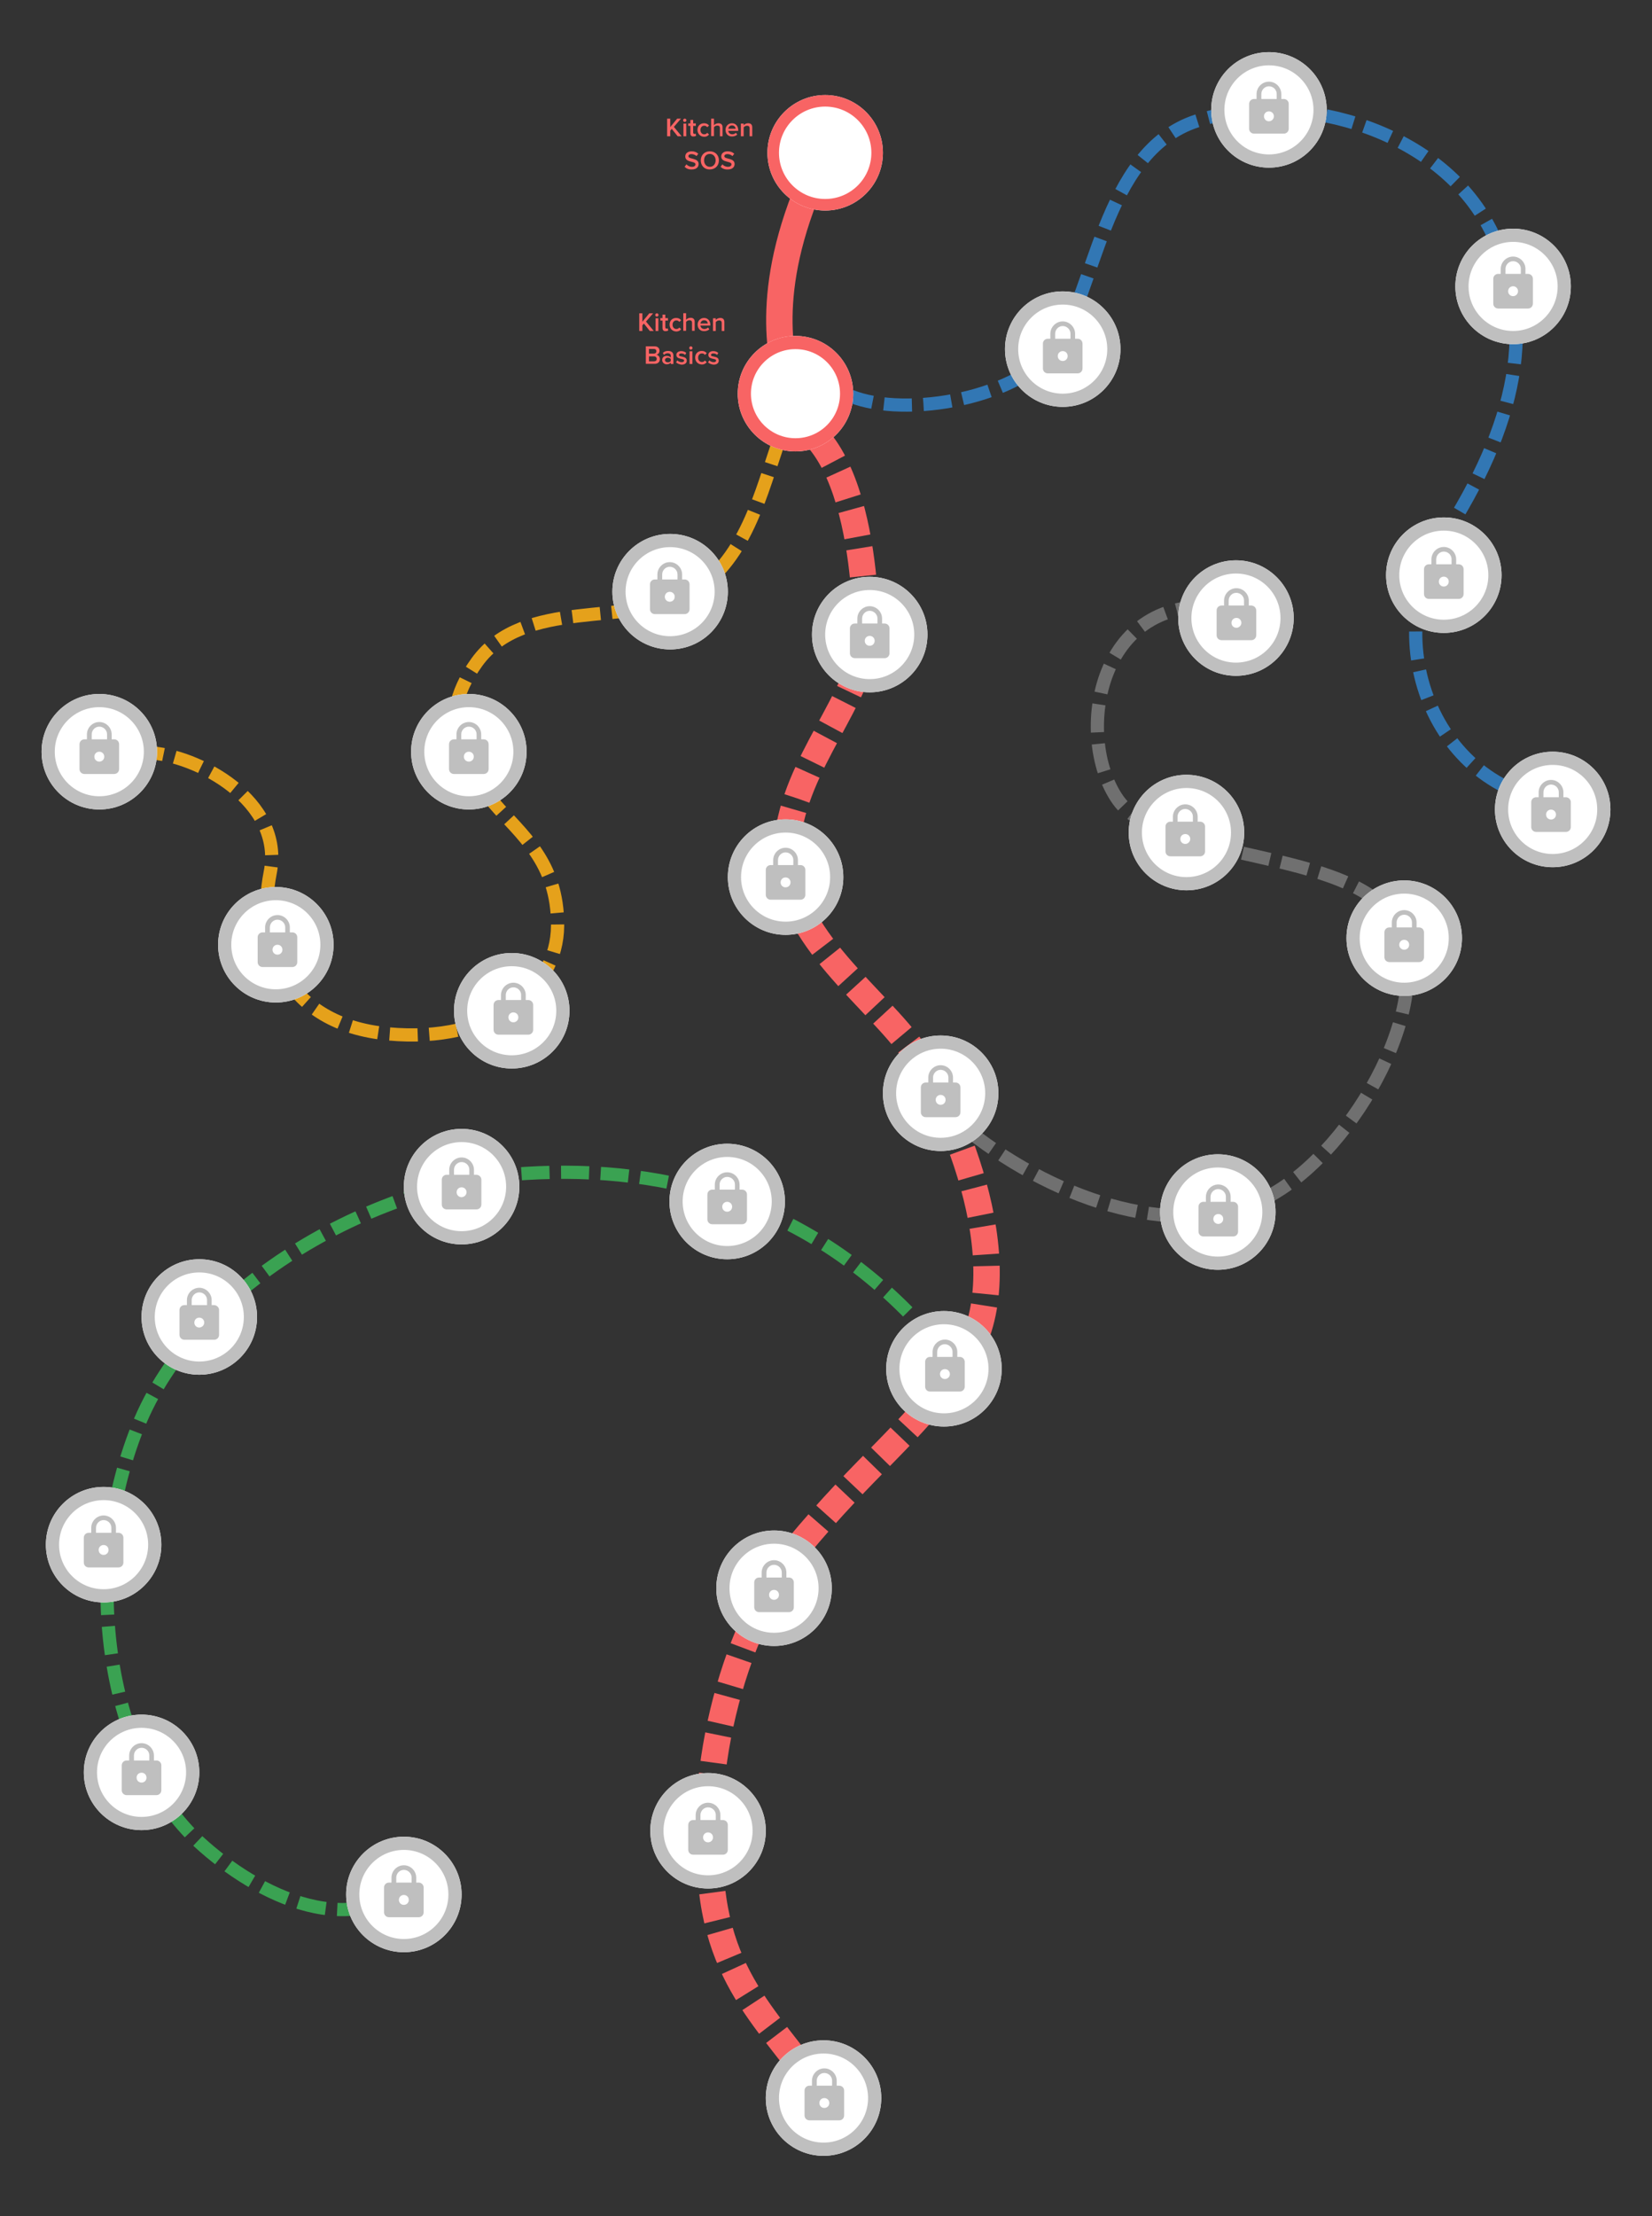<?xml version="1.0" encoding="utf-8"?>
<!-- Generator: Adobe Illustrator 25.0.1, SVG Export Plug-In . SVG Version: 6.00 Build 0)  -->
<svg version="1.1" id="Camada_1" xmlns="http://www.w3.org/2000/svg" xmlns:xlink="http://www.w3.org/1999/xlink" x="0px" y="0px"
	 viewBox="0 0 1001.4 1343.2" style="enable-background:new 0 0 1001.4 1343.2;" xml:space="preserve">
<rect x="0" y="0" width="1001.4" height="1343.2" fill="#333333" stroke="none"/>
<style type="text/css">
	.st0{fill:none;stroke:#3AA252;stroke-width:8;stroke-dasharray:17,7;}
	.st1{fill:#FFFFFF;}
	.st2{fill:none;stroke:#BFBFBF;stroke-width:8;}
	.st3{fill:#BFBFBF;}
	.st4{fill:none;stroke:#707070;stroke-width:8.004;stroke-miterlimit:4.002;stroke-dasharray:17.008,7.003;}
	.st5{fill:none;stroke:#3277B4;stroke-width:8;stroke-dasharray:17,7;}
	.st6{fill:none;stroke:#E5A11B;stroke-width:8;stroke-dasharray:17,7;}
	.st7{fill:none;stroke:#F86464;stroke-width:16;}
	.st8{fill:none;stroke:#F86464;stroke-width:16;stroke-dasharray:17,7;}
	.st9{fill:none;stroke:#F86464;stroke-width:7;}
	.st10{fill:none;stroke:#F86464;stroke-width:8;}
	.st11{enable-background:new    ;}
	.st12{fill:#F86464;}
	.st13{display:none;}
	.st14{display:inline;opacity:0.5;fill:#F86464;enable-background:new    ;}
	.st15{display:inline;}
	.st16{opacity:0.7;clip-path:url(#SVGID_2_);fill:url(#SVGID_3_);enable-background:new    ;}
</style>
<g>
	<path id="Vegan_path_Unexplored_1_" class="st0" d="M566.5,812.8c-71.6-83.8-161.6-106.9-248-101.6S118.9,775.3,83.3,865.3
		s-17.7,200.6,37.4,251.2c35.1,32.2,95.2,63.2,136.1,18.7"/>
	<g id="Elipse_308" transform="translate(208.407 784)">
		<circle class="st1" cx="232.4" cy="-55.8" r="35"/>
		<circle class="st2" cx="232.4" cy="-55.8" r="31"/>
	</g>
	<g id="Elipse_309" transform="translate(47.407 775)">
		<circle class="st1" cx="232.4" cy="-55.8" r="35"/>
		<circle class="st2" cx="232.4" cy="-55.8" r="31"/>
	</g>
	<g id="Elipse_310" transform="translate(-111.593 854)">
		<circle class="st1" cx="232.4" cy="-55.8" r="35"/>
		<circle class="st2" cx="232.4" cy="-55.8" r="31"/>
	</g>
	<g id="Elipse_311" transform="translate(-169.593 992)">
		<circle class="st1" cx="232.4" cy="-55.8" r="35"/>
		<circle class="st2" cx="232.4" cy="-55.8" r="31"/>
	</g>
	<g id="Elipse_312" transform="translate(-146.593 1130)">
		<circle class="st1" cx="232.4" cy="-55.8" r="35"/>
		<circle class="st2" cx="232.4" cy="-55.8" r="31"/>
	</g>
	<g id="Elipse_313" transform="translate(12.407 1196)">
		<circle class="st1" cx="232.4" cy="-47.8" r="35"/>
		<circle class="st2" cx="232.4" cy="-47.8" r="31"/>
	</g>
	<path id="Icon_material-lock-14" class="st3" d="M449.8,721h-1.5v-3c0-4.1-3.4-7.5-7.5-7.5s-7.5,3.4-7.5,7.5v3h-1.5
		c-1.7,0-3,1.3-3,3v15c0,1.7,1.3,3,3,3h18c1.7,0,3-1.3,3-3v-15C452.8,722.3,451.5,721,449.8,721z M440.8,734.4c-1.7,0-3-1.3-3-3
		s1.3-3,3-3s3,1.3,3,3S442.5,734.4,440.8,734.4z M445.5,721h-9.3v-3c0-2.6,2.1-4.7,4.6-4.7c2.6,0,4.7,2.1,4.7,4.6l0,0L445.5,721
		L445.5,721z"/>
	<path id="Icon_material-lock-15" class="st3" d="M288.8,712h-1.5v-3c0-4.1-3.4-7.5-7.5-7.5s-7.5,3.4-7.5,7.5v3h-1.5
		c-1.7,0-3,1.3-3,3v15c0,1.7,1.3,3,3,3h18c1.7,0,3-1.3,3-3v-15C291.8,713.4,290.5,712.1,288.8,712z M279.8,725.6c-1.7,0-3-1.3-3-3
		s1.3-3,3-3s3,1.3,3,3C282.8,724.2,281.5,725.5,279.8,725.6z M284.5,712h-9.3v-3c0-2.6,2.1-4.7,4.6-4.7c2.6,0,4.7,2.1,4.7,4.6l0,0
		C284.5,708.9,284.5,712,284.5,712z"/>
	<path id="Icon_material-lock-16" class="st3" d="M129.8,791h-1.5v-3c0-4.1-3.4-7.5-7.5-7.5s-7.5,3.4-7.5,7.5v3h-1.5
		c-1.7,0-3,1.3-3,3v15c0,1.7,1.3,3,3,3h18c1.7,0,3-1.3,3-3v-15C132.8,792.4,131.5,791.1,129.8,791z M120.8,804.6c-1.7,0-3-1.3-3-3
		s1.3-3,3-3s3,1.3,3,3C123.8,803.2,122.5,804.5,120.8,804.6z M125.5,791h-9.3v-3c0-2.6,2.1-4.7,4.6-4.7c2.6,0,4.7,2.1,4.7,4.6l0,0
		C125.5,787.9,125.5,791,125.5,791z"/>
	<path id="Icon_material-lock-17" class="st3" d="M71.8,929h-1.5v-3c0-4.1-3.4-7.5-7.5-7.5s-7.5,3.4-7.5,7.5v3h-1.5
		c-1.7,0-3,1.3-3,3v15c0,1.7,1.3,3,3,3h18c1.7,0,3-1.3,3-3v-15C74.8,930.3,73.5,929,71.8,929z M62.8,942.4c-1.7,0-3-1.3-3-3
		s1.3-3,3-3s3,1.3,3,3S64.5,942.4,62.8,942.4z M67.5,929h-9.3v-3c0-2.6,2.1-4.7,4.6-4.7c2.6,0,4.7,2.1,4.7,4.6l0,0V929z"/>
	<path id="Icon_material-lock-18" class="st3" d="M94.8,1067h-1.5v-3c0-4.1-3.4-7.5-7.5-7.5s-7.5,3.4-7.5,7.5v3h-1.5
		c-1.7,0-3,1.3-3,3v15c0,1.7,1.3,3,3,3h18c1.7,0,3-1.3,3-3v-15C97.8,1068.3,96.5,1067,94.8,1067z M85.8,1080.4c-1.7,0-3-1.3-3-3
		s1.3-3,3-3s3,1.3,3,3S87.5,1080.4,85.8,1080.4z M90.5,1067h-9.3v-3c0-2.6,2.1-4.7,4.6-4.7c2.6,0,4.7,2.1,4.7,4.6l0,0
		C90.5,1063.9,90.5,1067,90.5,1067z"/>
	<path id="Icon_material-lock-19" class="st3" d="M253.8,1141h-1.5v-3c0-4.1-3.4-7.5-7.5-7.5s-7.5,3.4-7.5,7.5v3h-1.5
		c-1.7,0-3,1.3-3,3v15c0,1.7,1.3,3,3,3h18c1.7,0,3-1.3,3-3v-15C256.8,1142.4,255.5,1141,253.8,1141z M244.8,1154.5c-1.7,0-3-1.3-3-3
		s1.3-3,3-3s3,1.3,3,3S246.5,1154.5,244.8,1154.5z M249.5,1141h-9.3v-3c0-2.6,2.1-4.7,4.6-4.7c2.6,0,4.7,2.1,4.7,4.6l0,0V1141z"/>
</g>
<g id="Grupo_2055" transform="translate(169.593 26)">
	<g id="Xmas_path">
		<path id="Xmas_path_Unexplored" class="st4" d="M418.2,660c53.6,42.2,128.8,67.5,181.7,38.8c52.8-28.7,102.9-120.7,76.5-166.1
			s-141.2-35.5-168.3-73.9c-27.1-38.4-12.8-130.2,69.1-115.5"/>
		<g id="Elipse_300" transform="translate(599.407 642)">
			<circle class="st1" cx="-30.8" cy="66.6" r="35"/>
			<circle class="st2" cx="-30.8" cy="66.6" r="31"/>
		</g>
		<g id="Elipse_301" transform="translate(712.407 476)">
			<circle class="st1" cx="-30.8" cy="66.6" r="35"/>
			<circle class="st2" cx="-30.8" cy="66.6" r="31"/>
		</g>
		<g id="Elipse_302" transform="translate(580.407 412)">
			<circle class="st1" cx="-30.8" cy="66.6" r="35"/>
			<circle class="st2" cx="-30.8" cy="66.6" r="31"/>
		</g>
		<g id="Elipse_303" transform="translate(610.407 282)">
			<circle class="st1" cx="-30.8" cy="66.6" r="35"/>
			<circle class="st2" cx="-30.8" cy="66.6" r="31"/>
		</g>
	</g>
	<path id="Cuisine_path_Unexplored_1_" class="st5" d="M343.1,212.8c31.1,15,101.6,4.5,126.4-27.2C494.2,154,498.3,66,555.9,47.3
		c57.6-18.7,143.6,2.8,176.4,62.9s15.8,123.3-26.8,189.4s-1.2,163.8,83.9,161"/>
	<g id="Elipse_291" transform="translate(505.407 119)">
		<circle class="st1" cx="-30.8" cy="66.6" r="35"/>
		<circle class="st2" cx="-30.8" cy="66.6" r="31"/>
	</g>
	<g id="Elipse_292" transform="translate(657.407 -26)">
		<circle class="st1" cx="-57.8" cy="66.6" r="35"/>
		<circle class="st2" cx="-57.8" cy="66.6" r="31"/>
	</g>
	<g id="Elipse_293" transform="translate(782.407 146)">
		<circle class="st1" cx="-34.8" cy="1.6" r="35"/>
		<circle class="st2" cx="-34.8" cy="1.6" r="31"/>
	</g>
	<g id="Elipse_294" transform="translate(727.407 301)">
		<circle class="st1" cx="-21.8" cy="21.6" r="35"/>
		<circle class="st2" cx="-21.8" cy="21.6" r="31"/>
	</g>
	<g id="Elipse_295" transform="translate(839.407 398)">
		<circle class="st1" cx="-67.8" cy="66.6" r="35"/>
		<circle class="st2" cx="-67.8" cy="66.6" r="31"/>
	</g>
	<g id="Patisserie_path">
		<path id="Patisserie_path_Unexplored" class="st6" d="M303.3,239.2c-11.5,32.4-20.8,76.7-56.4,95.5s-99.1,1.4-127.4,40.6
			s-5.8,66.5,10.3,85.4s38.9,35.5,38.6,74.4c-0.2,38.9-40.1,71.3-102.7,65.5s-80.1-54.2-71.5-97.7s-44.6-71.5-73.9-72.7"/>
		<g id="Elipse_286" transform="translate(267.407 266)">
			<circle class="st1" cx="-30.8" cy="66.6" r="35"/>
			<circle class="st2" cx="-30.8" cy="66.6" r="31"/>
		</g>
		<g id="Elipse_287" transform="translate(145.407 363)">
			<circle class="st1" cx="-30.8" cy="66.6" r="35"/>
			<circle class="st2" cx="-30.8" cy="66.6" r="31"/>
		</g>
		<g id="Elipse_288" transform="translate(171.407 520)">
			<circle class="st1" cx="-30.8" cy="66.6" r="35"/>
			<circle class="st2" cx="-30.8" cy="66.6" r="31"/>
		</g>
		<g id="Elipse_289" transform="translate(28.407 480)">
			<circle class="st1" cx="-30.8" cy="66.6" r="35"/>
			<circle class="st2" cx="-30.8" cy="66.6" r="31"/>
		</g>
		<g id="Elipse_290" transform="translate(-41.593 363)">
			<circle class="st1" cx="-67.8" cy="66.6" r="35"/>
			<circle class="st2" cx="-67.8" cy="66.6" r="31"/>
		</g>
	</g>
	<g id="Main_path">
		<path id="Main_path_Completed_1_" class="st7" d="M330.1,66.6c-37.3,75-27.2,120.4-22,141.4"/>
		<path id="Main_path_Unexplored_1_" class="st8" d="M306.7,226.1c52.3,18.2,48.7,138.6,48.7,138.6c-8.6,40.6-48.2,79.1-48.2,128.1
			s55.4,86.5,78,119.7s67,134.4,27.4,188.7c-33,45.3-55.5,58.5-99.8,111.9c-40,54.1-60.9,138.7-50,212.3
			c9.9,66.6,53.8,88.2,79.3,143.2"/>
		<g id="Elipse_283" transform="translate(361.407)">
			<circle class="st1" cx="-30.8" cy="66.6" r="35"/>
			<circle class="st9" cx="-30.8" cy="66.6" r="31.5"/>
		</g>
		<g id="Elipse_284" transform="translate(343.407 146)">
			<circle class="st1" cx="-30.8" cy="66.6" r="35"/>
			<circle class="st10" cx="-30.8" cy="66.6" r="31"/>
		</g>
		<g id="Elipse_285" transform="translate(388.407 292)">
			<circle class="st1" cx="-30.8" cy="66.6" r="35"/>
			<circle class="st2" cx="-30.8" cy="66.6" r="31"/>
		</g>
		<g id="Elipse_297" transform="translate(337.407 439)">
			<circle class="st1" cx="-30.8" cy="66.6" r="35"/>
			<circle class="st2" cx="-30.8" cy="66.6" r="31"/>
		</g>
		<g id="Elipse_298" transform="translate(431.407 570)">
			<circle class="st1" cx="-30.8" cy="66.6" r="35"/>
			<circle class="st2" cx="-30.8" cy="66.6" r="31"/>
		</g>
		<g id="Elipse_299" transform="translate(433.407 737)">
			<circle class="st1" cx="-30.8" cy="66.6" r="35"/>
			<circle class="st2" cx="-30.8" cy="66.6" r="31"/>
		</g>
		<g id="Elipse_304" transform="translate(330.407 870)">
			<circle class="st1" cx="-30.8" cy="66.6" r="35"/>
			<circle class="st2" cx="-30.8" cy="66.6" r="31"/>
		</g>
		<g id="Elipse_305" transform="translate(290.407 1017)">
			<circle class="st1" cx="-30.8" cy="66.6" r="35"/>
			<circle class="st2" cx="-30.8" cy="66.6" r="31"/>
		</g>
		<g id="Elipse_306" transform="translate(360.407 1179)">
			<circle class="st1" cx="-30.8" cy="66.6" r="35"/>
			<circle class="st2" cx="-30.8" cy="66.6" r="31"/>
		</g>
		<g>
			<g class="st11">
				<path class="st12" d="M241.2,56.6l-3.6-4.5l-0.9,1.1v3.4h-1.9V45.9h1.9V51l4.2-5.1h2.3l-4.3,5l4.7,5.7
					C243.6,56.6,241.2,56.6,241.2,56.6z"/>
				<path class="st12" d="M244.5,46.9c0-0.6,0.5-1,1-1c0.6,0,1,0.5,1,1s-0.5,1-1,1C244.9,47.9,244.5,47.4,244.5,46.9z M244.7,56.6
					v-7.7h1.7v7.7H244.7z"/>
				<path class="st12" d="M248.9,54.8v-4.5h-1.3v-1.5h1.3v-2.1h1.7v2.1h1.6v1.5h-1.6v4c0,0.5,0.3,0.9,0.7,0.9c0.3,0,0.6-0.1,0.7-0.3
					l0.4,1.3c-0.3,0.3-0.8,0.5-1.6,0.5C249.6,56.8,248.9,56.1,248.9,54.8z"/>
				<path class="st12" d="M253.2,52.7c0-2.3,1.6-4,4-4c1.5,0,2.4,0.6,3,1.4l-1.1,1c-0.4-0.6-1-0.9-1.8-0.9c-1.4,0-2.3,1.1-2.3,2.6
					s0.9,2.6,2.3,2.6c0.8,0,1.3-0.3,1.8-0.9l1.1,1c-0.5,0.7-1.4,1.4-3,1.4C254.8,56.8,253.2,55,253.2,52.7z"/>
				<path class="st12" d="M266.8,56.6v-4.9c0-1.2-0.6-1.6-1.6-1.6c-0.9,0-1.6,0.5-2,1v5.4h-1.7V45.9h1.7v4c0.5-0.6,1.5-1.2,2.7-1.2
					c1.7,0,2.5,0.9,2.5,2.4v5.5C268.4,56.6,266.8,56.6,266.8,56.6z"/>
				<path class="st12" d="M270.2,52.7c0-2.2,1.6-4,3.9-4s3.8,1.8,3.8,4.2v0.4h-6c0.1,1.2,1,2.1,2.4,2.1c0.8,0,1.6-0.3,2.2-0.9
					l0.8,1.1c-0.8,0.7-1.9,1.1-3.1,1.1C271.9,56.8,270.2,55.2,270.2,52.7z M274.1,50c-1.4,0-2.1,1.1-2.2,2h4.4
					C276.3,51.2,275.6,50,274.1,50z"/>
				<path class="st12" d="M284.8,56.6v-4.8c0-1.2-0.6-1.6-1.6-1.6c-0.8,0-1.6,0.5-2,1v5.4h-1.7v-7.7h1.7v1c0.5-0.6,1.5-1.2,2.7-1.2
					c1.7,0,2.5,0.9,2.5,2.5v5.4C286.4,56.6,284.8,56.6,284.8,56.6z"/>
			</g>
			<g class="st11">
				<path class="st12" d="M245.4,75.1l1.1-1.5c0.7,0.8,1.9,1.5,3.4,1.5s2.1-0.8,2.1-1.5c0-2.2-6.2-0.8-6.2-4.8
					c0-1.8,1.5-3.1,3.9-3.1c1.6,0,3,0.5,4,1.5l-1.1,1.4c-0.8-0.8-2-1.2-3.1-1.2s-1.8,0.5-1.8,1.3c0,2,6.2,0.8,6.2,4.7
					c0,1.8-1.3,3.3-4.1,3.3C247.8,76.8,246.4,76.1,245.4,75.1z"/>
				<path class="st12" d="M255.2,71.2c0-3.2,2.3-5.5,5.5-5.5s5.5,2.3,5.5,5.5s-2.3,5.5-5.5,5.5C257.4,76.8,255.2,74.4,255.2,71.2z
					 M264.2,71.2c0-2.2-1.4-3.9-3.5-3.9c-2.2,0-3.5,1.6-3.5,3.9c0,2.2,1.4,3.9,3.5,3.9S264.2,73.4,264.2,71.2z"/>
				<path class="st12" d="M267.2,75.1l1.1-1.5c0.7,0.8,1.9,1.5,3.4,1.5s2.1-0.8,2.1-1.5c0-2.2-6.2-0.8-6.2-4.8
					c0-1.8,1.5-3.1,3.9-3.1c1.6,0,3,0.5,4,1.5l-1.1,1.4c-0.8-0.8-2-1.2-3.1-1.2s-1.8,0.5-1.8,1.3c0,2,6.2,0.8,6.2,4.7
					c0,1.8-1.3,3.3-4.1,3.3C269.6,76.8,268.2,76.1,267.2,75.1z"/>
			</g>
		</g>
		<g>
			<g class="st11">
				<path class="st12" d="M224.3,174.6l-3.6-4.5l-0.9,1.1v3.4h-1.9v-10.7h1.9v5.1l4.2-5.1h2.3l-4.3,5l4.7,5.7H224.3z"/>
				<path class="st12" d="M227.6,164.9c0-0.6,0.5-1,1-1c0.6,0,1,0.5,1,1s-0.5,1-1,1C228,165.9,227.6,165.5,227.6,164.9z
					 M227.8,174.6v-7.7h1.7v7.7H227.8z"/>
				<path class="st12" d="M232,172.8v-4.5h-1.3v-1.5h1.3v-2.1h1.7v2.1h1.6v1.5h-1.6v4c0,0.5,0.3,0.9,0.7,0.9c0.3,0,0.6-0.1,0.7-0.3
					l0.4,1.3c-0.3,0.3-0.8,0.5-1.6,0.5C232.7,174.8,232,174.1,232,172.8z"/>
				<path class="st12" d="M236.3,170.7c0-2.3,1.6-4,4-4c1.5,0,2.4,0.6,3,1.4l-1.1,1c-0.4-0.6-1-0.9-1.8-0.9c-1.4,0-2.3,1.1-2.3,2.6
					s0.9,2.6,2.3,2.6c0.8,0,1.3-0.3,1.8-0.9l1.1,1c-0.5,0.7-1.4,1.4-3,1.4C237.9,174.8,236.3,173.1,236.3,170.7z"/>
				<path class="st12" d="M249.9,174.6v-4.9c0-1.2-0.6-1.6-1.6-1.6c-0.9,0-1.6,0.5-2,1v5.4h-1.7v-10.7h1.7v4
					c0.5-0.6,1.5-1.2,2.7-1.2c1.7,0,2.5,0.9,2.5,2.4v5.5h-1.6L249.9,174.6L249.9,174.6z"/>
				<path class="st12" d="M253.3,170.7c0-2.2,1.6-4,3.9-4c2.3,0,3.8,1.8,3.8,4.2v0.4h-6c0.1,1.2,1,2.1,2.4,2.1
					c0.8,0,1.6-0.3,2.2-0.9l0.8,1.1c-0.8,0.7-1.9,1.1-3.1,1.1C255,174.8,253.3,173.2,253.3,170.7z M257.2,168.1
					c-1.4,0-2.1,1.1-2.2,2h4.4C259.4,169.2,258.8,168.1,257.2,168.1z"/>
				<path class="st12" d="M267.9,174.6v-4.8c0-1.2-0.6-1.6-1.6-1.6c-0.8,0-1.6,0.5-2,1v5.4h-1.7v-7.7h1.7v1c0.5-0.6,1.5-1.2,2.7-1.2
					c1.7,0,2.5,0.9,2.5,2.5v5.4L267.9,174.6L267.9,174.6z"/>
			</g>
			<g class="st11">
				<path class="st12" d="M221.9,194.6v-10.7h5.3c2,0,3,1.2,3,2.7c0,1.3-0.9,2.2-1.9,2.4c1.2,0.2,2.1,1.3,2.1,2.6
					c0,1.7-1.1,2.9-3.1,2.9h-5.4L221.9,194.6L221.9,194.6z M228.3,186.9c0-0.8-0.5-1.4-1.5-1.4h-3v2.8h3
					C227.7,188.3,228.3,187.8,228.3,186.9z M228.5,191.5c0-0.8-0.6-1.5-1.6-1.5h-3.1v3h3.1C227.9,193,228.5,192.4,228.5,191.5z"/>
				<path class="st12" d="M237,194.6v-0.8c-0.6,0.7-1.5,1-2.5,1c-1.2,0-2.7-0.9-2.7-2.6c0-1.8,1.4-2.5,2.7-2.5c1.1,0,1.9,0.3,2.5,1
					v-1.2c0-0.9-0.8-1.4-1.8-1.4c-0.9,0-1.6,0.3-2.3,1l-0.7-1.2c0.9-0.9,2-1.2,3.2-1.2c1.7,0,3.2,0.7,3.2,2.8v5.1L237,194.6
					L237,194.6z M237,192.8v-1.2c-0.4-0.5-1.1-0.8-1.8-0.8c-0.9,0-1.7,0.6-1.7,1.4c0,0.8,0.7,1.4,1.7,1.4
					C235.9,193.6,236.6,193.4,237,192.8z"/>
				<path class="st12" d="M240.2,193.6l0.8-1.2c0.5,0.6,1.6,1.1,2.6,1.1s1.5-0.4,1.5-1c0-1.5-4.7-0.4-4.7-3.4c0-1.3,1.1-2.3,3-2.3
					c1.3,0,2.3,0.5,3,1.1l-0.7,1.2c-0.5-0.5-1.3-0.9-2.3-0.9c-0.9,0-1.4,0.4-1.4,1c0,1.4,4.7,0.3,4.7,3.4c0,1.4-1.1,2.4-3.2,2.4
					C242.2,194.8,241,194.4,240.2,193.6z"/>
				<path class="st12" d="M248.2,184.9c0-0.6,0.5-1,1-1s1,0.5,1,1s-0.5,1-1,1S248.2,185.5,248.2,184.9z M248.4,194.6v-7.7h1.7v7.7
					H248.4z"/>
				<path class="st12" d="M251.8,190.7c0-2.3,1.6-4,4-4c1.5,0,2.4,0.6,3,1.4l-1.1,1c-0.4-0.6-1-0.9-1.8-0.9c-1.4,0-2.3,1.1-2.3,2.6
					s0.9,2.6,2.3,2.6c0.8,0,1.3-0.3,1.8-0.9l1.1,1c-0.5,0.7-1.4,1.4-3,1.4C253.4,194.8,251.8,193.1,251.8,190.7z"/>
				<path class="st12" d="M259.6,193.6l0.8-1.2c0.5,0.6,1.6,1.1,2.6,1.1s1.5-0.4,1.5-1c0-1.5-4.7-0.4-4.7-3.4c0-1.3,1.1-2.3,3-2.3
					c1.3,0,2.3,0.5,3,1.1l-0.7,1.2c-0.5-0.5-1.3-0.9-2.3-0.9c-0.9,0-1.4,0.4-1.4,1c0,1.4,4.7,0.3,4.7,3.4c0,1.4-1.1,2.4-3.2,2.4
					C261.5,194.8,260.4,194.4,259.6,193.6z"/>
			</g>
		</g>
	</g>
	<path id="Icon_material-lock" class="st3" d="M409.6,630.1h-1.5v-3c0-4.1-3.4-7.5-7.5-7.5s-7.5,3.4-7.5,7.5v3h-1.5
		c-1.7,0-3,1.3-3,3v15c0,1.7,1.3,3,3,3h18c1.7,0,3-1.3,3-3v-15C412.6,631.4,411.3,630.1,409.6,630.1z M400.6,643.6c-1.7,0-3-1.3-3-3
		s1.3-3,3-3s3,1.3,3,3S402.3,643.6,400.6,643.6z M405.3,630.1H396v-3c0-2.6,2.1-4.7,4.6-4.7s4.7,2.1,4.7,4.6l0,0L405.3,630.1
		L405.3,630.1z"/>
	<path id="Icon_material-lock_1_" class="st3" d="M315.6,498.3h-1.5v-3c0-4.1-3.4-7.5-7.5-7.5s-7.5,3.4-7.5,7.5v3h-1.5
		c-1.7,0-3,1.3-3,3v15c0,1.7,1.3,3,3,3h18c1.7,0,3-1.3,3-3v-15C318.6,499.6,317.3,498.3,315.6,498.3z M306.6,511.8c-1.7,0-3-1.3-3-3
		s1.3-3,3-3s3,1.3,3,3S308.3,511.8,306.6,511.8z M311.3,498.3H302v-3c0-2.6,2.1-4.7,4.6-4.7s4.7,2.1,4.7,4.6l0,0L311.3,498.3
		L311.3,498.3z"/>
	<path id="Icon_material-lock_2_" class="st3" d="M366.6,351.9h-1.5v-3c0-4.1-3.4-7.5-7.5-7.5s-7.5,3.4-7.5,7.5v3h-1.5
		c-1.7,0-3,1.3-3,3v15c0,1.7,1.3,3,3,3h18c1.7,0,3-1.3,3-3v-15C369.6,353.2,368.3,351.9,366.6,351.9z M357.6,365.4c-1.7,0-3-1.3-3-3
		s1.3-3,3-3s3,1.3,3,3S359.3,365.4,357.6,365.4z M362.3,351.9H353v-3c0-2.6,2.1-4.7,4.6-4.7s4.7,2.1,4.7,4.6l0,0L362.3,351.9
		L362.3,351.9z"/>
	<path id="Icon_material-lock_3_" class="st3" d="M245.4,325.2h-1.5v-3c0-4.1-3.4-7.5-7.5-7.5s-7.5,3.4-7.5,7.5v3h-1.5
		c-1.7,0-3,1.3-3,3v15c0,1.7,1.3,3,3,3h18c1.7,0,3-1.3,3-3v-15C248.4,326.5,247.1,325.2,245.4,325.2z M236.4,338.7c-1.7,0-3-1.3-3-3
		s1.3-3,3-3s3,1.3,3,3S238.1,338.7,236.4,338.7z M241.1,325.2h-9.3v-3c0-2.6,2.1-4.7,4.6-4.7s4.7,2.1,4.7,4.6l0,0V325.2L241.1,325.2
		z"/>
	<path id="Icon_material-lock_4_" class="st3" d="M483.6,179.3h-1.5v-3c0-4.1-3.4-7.5-7.5-7.5s-7.5,3.4-7.5,7.5v3h-1.5
		c-1.7,0-3,1.3-3,3v15c0,1.7,1.3,3,3,3h18c1.7,0,3-1.3,3-3v-15C486.6,180.6,485.3,179.3,483.6,179.3z M474.6,192.8c-1.7,0-3-1.3-3-3
		s1.3-3,3-3s3,1.3,3,3S476.3,192.8,474.6,192.8z M479.3,179.3H470v-3c0-2.6,2.1-4.7,4.6-4.7s4.7,2.1,4.7,4.6l0,0L479.3,179.3
		L479.3,179.3z"/>
	<path id="Icon_material-lock-2" class="st3" d="M608.6,34h-1.5v-3c0-4.1-3.4-7.5-7.5-7.5s-7.5,3.4-7.5,7.5v3h-1.5c-1.7,0-3,1.3-3,3
		v15c0,1.7,1.3,3,3,3h18c1.7,0,3-1.3,3-3V37C611.6,35.3,610.3,34,608.6,34z M599.6,47.5c-1.7,0-3-1.3-3-3s1.3-3,3-3s3,1.3,3,3
		C602.6,46.1,601.3,47.5,599.6,47.5z M604.3,34H595v-3c0-2.6,2.1-4.7,4.6-4.7c2.6,0,4.7,2.1,4.7,4.6l0,0V34z"/>
	<path id="Icon_material-lock-3" class="st3" d="M756.6,140h-1.5v-3c0-4.1-3.4-7.5-7.5-7.5s-7.5,3.4-7.5,7.5v3h-1.5
		c-1.7,0-3,1.3-3,3v15c0,1.7,1.3,3,3,3h18c1.7,0,3-1.3,3-3v-15C759.6,141.3,758.3,140,756.6,140z M747.6,153.5c-1.7,0-3-1.3-3-3
		s1.3-3,3-3s3,1.3,3,3C750.6,152.1,749.3,153.5,747.6,153.5z M752.3,140H743v-3c0-2.6,2.1-4.7,4.6-4.7c2.6,0,4.7,2.1,4.7,4.6l0,0
		V140z"/>
	<path id="Icon_material-lock-4" class="st3" d="M714.6,316h-1.5v-3c0-4.1-3.4-7.5-7.5-7.5s-7.5,3.4-7.5,7.5v3h-1.5
		c-1.7,0-3,1.3-3,3v15c0,1.7,1.3,3,3,3h18c1.7,0,3-1.3,3-3v-15C717.6,317.3,716.3,316,714.6,316z M705.6,329.5c-1.7,0-3-1.3-3-3
		s1.3-3,3-3s3,1.3,3,3C708.6,328.1,707.3,329.5,705.6,329.5z M710.3,316H701v-3c0-2.6,2.1-4.7,4.6-4.7c2.6,0,4.7,2.1,4.7,4.6l0,0
		V316z"/>
	<path id="Icon_material-lock-5" class="st3" d="M779.6,457.2h-1.5v-3c0-4.1-3.4-7.5-7.5-7.5s-7.5,3.4-7.5,7.5v3h-1.5
		c-1.7,0-3,1.3-3,3v15c0,1.7,1.3,3,3,3h18c1.7,0,3-1.3,3-3v-15C782.6,458.6,781.3,457.2,779.6,457.2z M770.6,470.7c-1.7,0-3-1.3-3-3
		s1.3-3,3-3s3,1.3,3,3S772.3,470.7,770.6,470.7z M775.3,457.2H766v-3c0-2.6,2.1-4.7,4.6-4.7c2.6,0,4.7,2.1,4.7,4.6l0,0V457.2z"/>
	<path id="Icon_material-lock-7" class="st3" d="M588.9,341h-1.5v-3c0-4.1-3.4-7.5-7.5-7.5s-7.5,3.4-7.5,7.5v3h-1.5
		c-1.7,0-3,1.3-3,3v15c0,1.7,1.3,3,3,3h18c1.7,0,3-1.3,3-3v-15C591.9,342.3,590.5,341,588.9,341z M579.9,354.5c-1.7,0-3-1.3-3-3
		s1.3-3,3-3s3,1.3,3,3C582.9,353.1,581.5,354.5,579.9,354.5z M584.5,341h-9.3v-3c0-2.6,2.1-4.7,4.6-4.7c2.6,0,4.7,2.1,4.7,4.6l0,0
		V341z"/>
	<path id="Icon_material-lock-8" class="st3" d="M557.9,472h-1.5v-3c0-4.1-3.4-7.5-7.5-7.5s-7.5,3.4-7.5,7.5v3h-1.5
		c-1.7,0-3,1.3-3,3v15c0,1.7,1.3,3,3,3h18c1.7,0,3-1.3,3-3v-15C560.9,473.3,559.5,472,557.9,472z M548.9,485.5c-1.7,0-3-1.3-3-3
		s1.3-3,3-3s3,1.3,3,3C551.9,484.1,550.5,485.5,548.9,485.5z M553.5,472h-9.3v-3c0-2.6,2.1-4.7,4.6-4.7c2.6,0,4.7,2.1,4.7,4.6l0,0
		V472z"/>
	<path id="Icon_material-lock-9" class="st3" d="M690.6,536.1h-1.5v-3c0-4.1-3.4-7.5-7.5-7.5s-7.5,3.4-7.5,7.5v3h-1.5
		c-1.7,0-3,1.3-3,3v15c0,1.7,1.3,3,3,3h18c1.7,0,3-1.3,3-3v-15C693.6,537.4,692.3,536.1,690.6,536.1z M681.6,549.6c-1.7,0-3-1.3-3-3
		s1.3-3,3-3s3,1.3,3,3S683.3,549.6,681.6,549.6z M686.3,536.1H677v-3c0-2.6,2.1-4.7,4.6-4.7c2.6,0,4.7,2.1,4.7,4.6l0,0V536.1z"/>
	<path id="Icon_material-lock-10" class="st3" d="M577.9,702.4h-1.5v-3c0-4.1-3.4-7.5-7.5-7.5s-7.5,3.4-7.5,7.5v3h-1.5
		c-1.7,0-3,1.3-3,3v15c0,1.7,1.3,3,3,3h18c1.7,0,3-1.3,3-3v-15C580.9,703.7,579.5,702.4,577.9,702.4z M568.9,715.8c-1.7,0-3-1.3-3-3
		s1.3-3,3-3s3,1.3,3,3S570.5,715.8,568.9,715.8z M573.5,702.4h-9.3v-3c0-2.6,2.1-4.7,4.6-4.7c2.6,0,4.7,2.1,4.7,4.6l0,0V702.4z"/>
	<path id="Icon_material-lock-11" class="st3" d="M412.2,796.4h-1.5v-3c0-4.1-3.4-7.5-7.5-7.5s-7.5,3.4-7.5,7.5v3h-1.5
		c-1.7,0-3,1.3-3,3v15c0,1.7,1.3,3,3,3h18c1.7,0,3-1.3,3-3v-15C415.2,797.7,413.8,796.4,412.2,796.4z M403.2,809.8c-1.7,0-3-1.3-3-3
		s1.3-3,3-3s3,1.3,3,3S404.8,809.8,403.2,809.8z M407.8,796.4h-9.3v-3c0-2.6,2.1-4.7,4.6-4.7s4.7,2.1,4.7,4.6l0,0L407.8,796.4
		L407.8,796.4z"/>
	<path id="Icon_material-lock-12" class="st3" d="M308.6,930.1h-1.5v-3c0-4.1-3.4-7.5-7.5-7.5s-7.5,3.4-7.5,7.5v3h-1.5
		c-1.7,0-3,1.3-3,3v15c0,1.7,1.3,3,3,3h18c1.7,0,3-1.3,3-3v-15C311.6,931.4,310.3,930.1,308.6,930.1z M299.6,943.6c-1.7,0-3-1.3-3-3
		s1.3-3,3-3s3,1.3,3,3S301.3,943.6,299.6,943.6z M304.3,930.1H295v-3c0-2.6,2.1-4.7,4.6-4.7s4.7,2.1,4.7,4.6l0,0L304.3,930.1
		L304.3,930.1z"/>
	<path id="Icon_material-lock-13" class="st3" d="M268.6,1077.1h-1.5v-3c0-4.1-3.4-7.5-7.5-7.5s-7.5,3.4-7.5,7.5v3h-1.5
		c-1.7,0-3,1.3-3,3v15c0,1.7,1.3,3,3,3h18c1.7,0,3-1.3,3-3v-15C271.6,1078.4,270.3,1077.1,268.6,1077.1z M259.6,1090.6
		c-1.7,0-3-1.3-3-3s1.3-3,3-3s3,1.3,3,3S261.3,1090.6,259.6,1090.6z M264.3,1077.1H255v-3c0-2.6,2.1-4.7,4.6-4.7
		c2.6,0,4.7,2.1,4.7,4.6l0,0L264.3,1077.1L264.3,1077.1z"/>
	<path id="Icon_material-lock-22" class="st3" d="M339.1,1238.1h-1.5v-3c0-4.1-3.4-7.5-7.5-7.5s-7.5,3.4-7.5,7.5v3h-1.5
		c-1.7,0-3,1.3-3,3v15c0,1.7,1.3,3,3,3h18c1.7,0,3-1.3,3-3v-15C342.1,1239.4,340.8,1238.1,339.1,1238.1z M330.1,1251.6
		c-1.7,0-3-1.3-3-3s1.3-3,3-3s3,1.3,3,3S331.8,1251.6,330.1,1251.6z M334.8,1238.1h-9.3v-3c0-2.6,2.1-4.7,4.6-4.7
		c2.6,0,4.7,2.1,4.7,4.6l0,0L334.8,1238.1L334.8,1238.1z"/>
	<path id="Icon_material-lock-24" class="st3" d="M-100.4,422.1h-1.5v-3c0-4.1-3.4-7.5-7.5-7.5s-7.5,3.4-7.5,7.5v3h-1.5
		c-1.7,0-3,1.3-3,3v15c0,1.7,1.3,3,3,3h18c1.7,0,3-1.3,3-3v-15C-97.4,423.4-98.7,422.1-100.4,422.1z M-109.4,435.6c-1.7,0-3-1.3-3-3
		s1.3-3,3-3s3,1.3,3,3S-107.7,435.6-109.4,435.6z M-104.7,422.1h-9.3v-3c0-2.6,2.1-4.7,4.6-4.7s4.7,2.1,4.7,4.6l0,0
		C-104.7,419-104.7,422.1-104.7,422.1z"/>
	<path id="Icon_material-lock-25" class="st3" d="M7.6,539.1H6.1v-3c0-4.1-3.4-7.5-7.5-7.5s-7.5,3.4-7.5,7.5v3h-1.5
		c-1.7,0-3,1.3-3,3v15c0,1.7,1.3,3,3,3h18c1.7,0,3-1.3,3-3v-15C10.6,540.4,9.3,539.1,7.6,539.1z M-1.4,552.6c-1.7,0-3-1.3-3-3
		s1.3-3,3-3s3,1.3,3,3S0.3,552.6-1.4,552.6z M3.3,539.1H-6v-3c0-2.6,2.1-4.7,4.6-4.7s4.7,2.1,4.7,4.6l0,0
		C3.3,536,3.3,539.1,3.3,539.1z"/>
	<path id="Icon_material-lock-26" class="st3" d="M150.6,580.1h-1.5v-3c0-4.1-3.4-7.5-7.5-7.5s-7.5,3.4-7.5,7.5v3h-1.5
		c-1.7,0-3,1.3-3,3v15c0,1.7,1.3,3,3,3h18c1.7,0,3-1.3,3-3v-15C153.6,581.4,152.3,580.1,150.6,580.1z M141.6,593.6c-1.7,0-3-1.3-3-3
		s1.3-3,3-3s3,1.3,3,3S143.3,593.6,141.6,593.6z M146.3,580.1H137v-3c0-2.6,2.1-4.7,4.6-4.7c2.6,0,4.7,2.1,4.7,4.6l0,0
		C146.3,577,146.3,580.1,146.3,580.1z"/>
	<path id="Icon_material-lock-27" class="st3" d="M123.6,422.1h-1.5v-3c0-4.1-3.4-7.5-7.5-7.5s-7.5,3.4-7.5,7.5v3h-1.5
		c-1.7,0-3,1.3-3,3v15c0,1.7,1.3,3,3,3h18c1.7,0,3-1.3,3-3v-15C126.6,423.4,125.3,422.1,123.6,422.1z M114.6,435.6c-1.7,0-3-1.3-3-3
		s1.3-3,3-3s3,1.3,3,3S116.3,435.6,114.6,435.6z M119.3,422.1H110v-3c0-2.6,2.1-4.7,4.6-4.7c2.6,0,4.7,2.1,4.7,4.6l0,0
		C119.3,419,119.3,422.1,119.3,422.1z"/>
</g>
<g id="Grupo_2294" transform="translate(-247.135 -223.001)" class="st13">
	<path id="Icon_metro-bubble" class="st14" d="M654.6,529.2c-27.7,0-50.2-12.8-50.2-28.5s22.5-28.5,50.2-28.5c2.7,0,5.3,0.1,7.9,0.4
		c10.8-7.5,23.7-8.9,36.1-9.1v1.8c-6.8,2.3-12.6,6.5-12.6,11.3c0,0.6,0.1,1.3,0.2,1.9c11.4,5.2,18.6,13.2,18.6,22.1
		C704.8,516.5,682.4,529.2,654.6,529.2z"/>
	<g class="st15">
		<path class="st1" d="M630.9,493.1v-3.4h-3.8v3.4h-1.7v-8h1.7v3.1h3.8v-3.1h1.7v8H630.9z"/>
		<path class="st1" d="M637.7,493.1v-0.6c-0.4,0.5-1.1,0.8-1.8,0.8c-0.9,0-2-0.6-2-1.9c0-1.4,1.1-1.9,2-1.9c0.8,0,1.5,0.3,1.8,0.7
			v-0.7c0-0.6-0.5-1-1.3-1c-0.6,0-1.2,0.2-1.7,0.7l-0.6-1.1c0.7-0.6,1.6-0.9,2.5-0.9c1.3,0,2.5,0.5,2.5,2.2v3.7L637.7,493.1
			L637.7,493.1z M637.7,491.7V491c-0.3-0.3-0.7-0.5-1.2-0.5c-0.6,0-1.1,0.3-1.1,0.9s0.5,0.9,1.1,0.9
			C636.9,492.2,637.4,492,637.7,491.7z"/>
		<path class="st1" d="M642.2,493.1l-2.3-5.8h1.6l1.5,4l1.5-4h1.6l-2.3,5.8H642.2z"/>
		<path class="st1" d="M646.5,490.2c0-1.7,1.2-3,3-3c1.7,0,2.9,1.3,2.9,3.2v0.4h-4.3c0.1,0.7,0.7,1.3,1.7,1.3c0.5,0,1.2-0.2,1.5-0.6
			l0.7,1c-0.6,0.5-1.5,0.8-2.4,0.8C647.8,493.2,646.5,492,646.5,490.2z M649.5,488.4c-0.9,0-1.4,0.7-1.4,1.2h2.9
			C650.9,489.1,650.5,488.4,649.5,488.4z"/>
		<path class="st1" d="M656.1,492.3l0.7-1.1c0.4,0.4,1.3,0.8,2,0.8s1-0.3,1-0.6c0-0.9-3.4-0.2-3.4-2.4c0-1,0.8-1.8,2.4-1.8
			c1,0,1.8,0.3,2.3,0.8l-0.6,1.1c-0.3-0.4-1-0.7-1.7-0.7c-0.6,0-0.9,0.2-0.9,0.6c0,0.9,3.4,0.1,3.4,2.5c0,1.1-0.9,1.8-2.5,1.8
			C657.7,493.2,656.7,492.9,656.1,492.3z"/>
		<path class="st1" d="M661.9,490.2c0-1.6,1.2-3,3.1-3c1.9,0,3.1,1.4,3.1,3s-1.2,3-3.1,3C663.1,493.2,661.9,491.8,661.9,490.2z
			 M666.5,490.2c0-0.9-0.5-1.7-1.5-1.7c-0.9,0-1.5,0.8-1.5,1.7c0,0.9,0.5,1.7,1.5,1.7C665.9,491.9,666.5,491.1,666.5,490.2z"/>
		<path class="st1" d="M676.4,493.1v-3.7c0-0.5-0.2-0.9-0.9-0.9c-0.5,0-1,0.4-1.2,0.7v3.9h-1.5v-3.7c0-0.5-0.2-0.9-0.9-0.9
			c-0.5,0-1,0.4-1.2,0.7v3.9h-1.5v-5.8h1.5v0.7c0.3-0.3,1-0.9,1.9-0.9s1.4,0.4,1.6,1c0.3-0.5,1.1-1,2-1c1.1,0,1.7,0.6,1.7,1.8v4.2
			L676.4,493.1L676.4,493.1z"/>
		<path class="st1" d="M679.1,490.2c0-1.7,1.2-3,3-3c1.7,0,2.9,1.3,2.9,3.2v0.4h-4.3c0.1,0.7,0.7,1.3,1.7,1.3c0.5,0,1.2-0.2,1.5-0.6
			l0.7,1c-0.6,0.5-1.5,0.8-2.4,0.8C680.4,493.2,679.1,492,679.1,490.2z M682.1,488.4c-0.9,0-1.4,0.7-1.4,1.2h2.9
			C683.4,489.1,683.1,488.4,682.1,488.4z"/>
		<path class="st1" d="M625,502.2c0-1.7,1.2-3,3-3c1.7,0,2.9,1.3,2.9,3.2v0.4h-4.3c0.1,0.7,0.7,1.3,1.7,1.3c0.5,0,1.2-0.2,1.5-0.6
			l0.7,1c-0.6,0.5-1.5,0.8-2.4,0.8C626.4,505.2,625,504,625,502.2z M628,500.4c-0.9,0-1.4,0.7-1.4,1.2h2.9
			C629.4,501.1,629,500.4,628,500.4z"/>
		<path class="st1" d="M635.6,505.1l-1.3-2l-1.3,2h-1.7l2.1-3l-1.9-2.8h1.7l1.2,1.8l1.2-1.8h1.7l-1.9,2.8l2.1,3H635.6z"/>
		<path class="st1" d="M639.6,504.3v3h-1.5v-8h1.5v0.7c0.4-0.6,1.1-0.9,1.8-0.9c1.5,0,2.6,1.1,2.6,3s-1.1,3-2.6,3
			C640.7,505.2,640.1,504.9,639.6,504.3z M642.4,502.2c0-1-0.6-1.7-1.5-1.7c-0.5,0-1,0.3-1.3,0.7v2c0.3,0.4,0.8,0.7,1.3,0.7
			C641.8,503.9,642.4,503.2,642.4,502.2z"/>
		<path class="st1" d="M644.7,502.2c0-1.7,1.2-3,3-3c1.7,0,2.9,1.3,2.9,3.2v0.4h-4.3c0.1,0.7,0.7,1.3,1.7,1.3c0.5,0,1.2-0.2,1.5-0.6
			l0.7,1c-0.6,0.5-1.5,0.8-2.4,0.8C646,505.2,644.7,504,644.7,502.2z M647.7,500.4c-0.9,0-1.4,0.7-1.4,1.2h2.9
			C649.1,501.1,648.7,500.4,647.7,500.4z"/>
		<path class="st1" d="M651.7,505.1v-5.8h1.5v0.8c0.4-0.5,1.1-0.9,1.8-0.9v1.5c-0.1,0-0.2,0-0.4,0c-0.5,0-1.2,0.3-1.4,0.7v3.8h-1.5
			L651.7,505.1L651.7,505.1z"/>
		<path class="st1" d="M655.9,497.7c0-0.5,0.4-0.9,0.9-0.9s0.9,0.4,0.9,0.9s-0.4,0.9-0.9,0.9C656.3,498.7,655.9,498.2,655.9,497.7z
			 M656,505.1v-5.8h1.5v5.8H656z"/>
		<path class="st1" d="M658.7,502.2c0-1.7,1.2-3,3-3c1.7,0,2.9,1.3,2.9,3.2v0.4h-4.3c0.1,0.7,0.7,1.3,1.7,1.3c0.5,0,1.2-0.2,1.5-0.6
			l0.7,1c-0.6,0.5-1.5,0.8-2.4,0.8C660,505.2,658.7,504,658.7,502.2z M661.7,500.4c-0.9,0-1.4,0.7-1.4,1.2h2.9
			C663.1,501.1,662.7,500.4,661.7,500.4z"/>
		<path class="st1" d="M669.6,505.1v-3.5c0-0.8-0.4-1.1-1.1-1.1c-0.6,0-1.1,0.3-1.3,0.7v3.9h-1.5v-5.8h1.5v0.7
			c0.4-0.4,1.1-0.9,2-0.9c1.3,0,1.9,0.7,1.9,1.8v4.1L669.6,505.1L669.6,505.1z"/>
		<path class="st1" d="M672.3,502.2c0-1.8,1.3-3,3.1-3c1.2,0,1.9,0.5,2.3,1l-1,0.9c-0.3-0.4-0.7-0.6-1.2-0.6c-0.9,0-1.6,0.7-1.6,1.7
			s0.6,1.7,1.6,1.7c0.5,0,0.9-0.2,1.2-0.6l1,0.9c-0.4,0.5-1.1,1.1-2.3,1.1C673.6,505.2,672.3,504,672.3,502.2z"/>
		<path class="st1" d="M678.3,502.2c0-1.7,1.2-3,3-3c1.7,0,2.9,1.3,2.9,3.2v0.4h-4.3c0.1,0.7,0.7,1.3,1.7,1.3c0.5,0,1.2-0.2,1.5-0.6
			l0.7,1c-0.6,0.5-1.5,0.8-2.4,0.8C679.6,505.2,678.3,504,678.3,502.2z M681.3,500.4c-0.9,0-1.4,0.7-1.4,1.2h2.9
			C682.7,501.1,682.3,500.4,681.3,500.4z"/>
		<path class="st1" d="M685.8,501.6c0-1.4,1.8-1.6,1.8-2.4c0-0.4-0.3-0.7-0.9-0.7c-0.6,0-1.1,0.3-1.5,0.7l-1-1.1
			c0.6-0.8,1.6-1.2,2.6-1.2c1.5,0,2.5,0.8,2.5,1.9c0,1.8-2,1.9-2,2.9c0,0.2,0.1,0.4,0.2,0.5l-1.3,0.4
			C685.9,502.3,685.8,502,685.8,501.6z M685.8,504.2c0-0.5,0.4-1,1-1c0.5,0,1,0.4,1,1c0,0.5-0.4,1-1,1S685.8,504.8,685.8,504.2z"/>
		<path class="st1" d="M624.9,515.9l0.9-1.3c0.6,0.6,1.4,1.1,2.5,1.1c0.9,0,1.4-0.4,1.4-0.9c0-1.4-4.6-0.4-4.6-3.4
			c0-1.3,1.2-2.4,3-2.4c1.3,0,2.3,0.4,3.1,1.1l-0.9,1.3c-0.6-0.6-1.5-0.9-2.3-0.9c-0.7,0-1.1,0.3-1.1,0.8c0,1.3,4.6,0.4,4.6,3.4
			c0,1.5-1.1,2.6-3.2,2.6C626.8,517.2,625.6,516.7,624.9,515.9z"/>
		<path class="st1" d="M632.8,515.6v-3h-1v-1.3h1v-1.6h1.5v1.6h1.2v1.3h-1.2v2.6c0,0.4,0.2,0.6,0.5,0.6c0.2,0,0.4-0.1,0.5-0.2
			l0.3,1.2c-0.2,0.2-0.6,0.4-1.3,0.4C633.3,517.2,632.8,516.7,632.8,515.6z"/>
		<path class="st1" d="M640,517.1v-0.6c-0.4,0.5-1.1,0.8-1.8,0.8c-0.9,0-2-0.6-2-1.9c0-1.4,1.1-1.9,2-1.9c0.8,0,1.5,0.3,1.8,0.7
			v-0.7c0-0.6-0.5-1-1.3-1c-0.6,0-1.2,0.2-1.7,0.7l-0.6-1.1c0.7-0.6,1.6-0.9,2.5-0.9c1.3,0,2.5,0.5,2.5,2.2v3.7H640z M640,515.7V515
			c-0.3-0.3-0.7-0.5-1.2-0.5c-0.6,0-1.1,0.3-1.1,0.9s0.5,0.9,1.1,0.9C639.2,516.2,639.7,516,640,515.7z"/>
		<path class="st1" d="M643,517.1v-5.8h1.5v0.8c0.4-0.5,1.1-0.9,1.8-0.9v1.5c-0.1,0-0.2,0-0.4,0c-0.5,0-1.2,0.3-1.4,0.7v3.8
			L643,517.1L643,517.1z"/>
		<path class="st1" d="M647.6,515.6v-3h-1v-1.3h1v-1.6h1.5v1.6h1.2v1.3h-1.2v2.6c0,0.4,0.2,0.6,0.5,0.6c0.2,0,0.4-0.1,0.5-0.2
			l0.3,1.2c-0.2,0.2-0.6,0.4-1.3,0.4C648.2,517.2,647.6,516.7,647.6,515.6z"/>
		<path class="st1" d="M658.4,517.1v-3.5c0-0.8-0.4-1.1-1.1-1.1c-0.6,0-1.1,0.3-1.3,0.7v3.9h-1.5v-8h1.5v3c0.4-0.4,1.1-0.9,2-0.9
			c1.3,0,1.9,0.7,1.9,1.8v4.1L658.4,517.1L658.4,517.1z"/>
		<path class="st1" d="M661.1,514.2c0-1.7,1.2-3,3-3c1.7,0,2.9,1.3,2.9,3.2v0.4h-4.3c0.1,0.7,0.7,1.3,1.7,1.3c0.5,0,1.2-0.2,1.5-0.6
			l0.7,1c-0.6,0.5-1.5,0.8-2.4,0.8C662.4,517.2,661.1,516,661.1,514.2z M664.1,512.4c-0.9,0-1.4,0.7-1.4,1.2h2.9
			C665.4,513.1,665.1,512.4,664.1,512.4z"/>
		<path class="st1" d="M668.1,517.1v-5.8h1.5v0.8c0.4-0.5,1.1-0.9,1.8-0.9v1.5c-0.1,0-0.2,0-0.4,0c-0.5,0-1.2,0.3-1.4,0.7v3.8
			L668.1,517.1L668.1,517.1z"/>
		<path class="st1" d="M672,514.2c0-1.7,1.2-3,3-3c1.7,0,2.9,1.3,2.9,3.2v0.4h-4.3c0.1,0.7,0.7,1.3,1.7,1.3c0.5,0,1.2-0.2,1.5-0.6
			l0.7,1c-0.6,0.5-1.5,0.8-2.4,0.8C673.3,517.2,672,516,672,514.2z M675,512.4c-0.9,0-1.4,0.7-1.4,1.2h2.9
			C676.4,513.1,676,512.4,675,512.4z"/>
		<path class="st1" d="M678.8,516.2c0-0.5,0.4-1,1-1s1,0.4,1,1c0,0.5-0.4,1-1,1S678.8,516.8,678.8,516.2z"/>
	</g>
</g>
<g id="Grupo_2293" transform="translate(-449.848 11.999)" class="st13">
	<path id="Icon_metro-bubble_1_" class="st14" d="M1018.8,10.2c22.8,0,41.3,15,41.3,33.5s-18.5,33.5-41.3,33.5
		c-2.1,0-4.3-0.1-6.4-0.4c-8.9,8.9-19.4,10.5-29.6,10.6v-2.1c5.5-2.7,10.3-7.6,10.3-13.2c0-0.7-0.1-1.6-0.2-2.3
		c-9.3-6.1-15.3-15.5-15.3-26C977.6,25.2,996.1,10.2,1018.8,10.2L1018.8,10.2z"/>
	<g class="st15">
		<path class="st1" d="M991.9,31.7c0-2.5,1.9-4.1,4.3-4.1c1.8,0,2.8,0.9,3.3,2l-1.5,0.7c-0.3-0.6-1.1-1.2-1.9-1.2
			c-1.5,0-2.5,1.1-2.5,2.6s1.1,2.6,2.5,2.6c0.8,0,1.5-0.5,1.9-1.2l1.5,0.7c-0.6,1-1.6,2-3.3,2C993.8,35.9,991.9,34.2,991.9,31.7z"/>
		<path class="st1" d="M1000.1,32.8c0-1.6,1.2-3,3.1-3c1.9,0,3.1,1.4,3.1,3c0,1.6-1.2,3-3.1,3C1001.3,35.9,1000.1,34.5,1000.1,32.8z
			 M1004.7,32.8c0-0.9-0.5-1.7-1.5-1.7c-0.9,0-1.5,0.8-1.5,1.7s0.5,1.7,1.5,1.7C1004.1,34.5,1004.7,33.8,1004.7,32.8z"/>
		<path class="st1" d="M1014.6,35.7V32c0-0.5-0.2-0.9-0.9-0.9c-0.5,0-1,0.4-1.2,0.7v3.9h-1.5V32c0-0.5-0.2-0.9-0.9-0.9
			c-0.5,0-1,0.4-1.2,0.7v3.9h-1.5v-5.8h1.5v0.7c0.3-0.3,1-0.9,1.9-0.9s1.4,0.4,1.6,1c0.3-0.5,1.1-1,2-1c1.1,0,1.7,0.6,1.7,1.8v4.2
			H1014.6z"/>
		<path class="st1" d="M1019.2,35v3h-1.5v-8h1.5v0.7c0.4-0.6,1.1-0.9,1.8-0.9c1.5,0,2.6,1.1,2.6,3s-1.1,3-2.6,3
			C1020.3,35.9,1019.6,35.6,1019.2,35z M1021.9,32.8c0-1-0.6-1.7-1.5-1.7c-0.5,0-1,0.3-1.3,0.7v2c0.3,0.4,0.8,0.7,1.3,0.7
			C1021.3,34.5,1021.9,33.8,1021.9,32.8z"/>
		<path class="st1" d="M1024.6,35.7v-8h1.5v8H1024.6z"/>
		<path class="st1" d="M1027.3,32.8c0-1.7,1.2-3,3-3c1.7,0,2.9,1.3,2.9,3.2v0.4h-4.3c0.1,0.7,0.7,1.3,1.7,1.3c0.5,0,1.2-0.2,1.5-0.6
			l0.7,1c-0.6,0.5-1.5,0.8-2.4,0.8C1028.6,35.9,1027.3,34.7,1027.3,32.8z M1030.3,31.1c-0.9,0-1.4,0.7-1.4,1.2h2.9
			C1031.7,31.7,1031.3,31.1,1030.3,31.1z"/>
		<path class="st1" d="M1034.6,34.3v-3h-1V30h1v-1.6h1.5V30h1.2v1.3h-1.2v2.6c0,0.4,0.2,0.6,0.5,0.6c0.2,0,0.4-0.1,0.5-0.2l0.3,1.2
			c-0.2,0.2-0.6,0.4-1.3,0.4C1035.2,35.9,1034.6,35.3,1034.6,34.3z"/>
		<path class="st1" d="M1038,32.8c0-1.7,1.2-3,3-3c1.7,0,2.9,1.3,2.9,3.2v0.4h-4.3c0.1,0.7,0.7,1.3,1.7,1.3c0.5,0,1.2-0.2,1.5-0.6
			l0.7,1c-0.6,0.5-1.5,0.8-2.4,0.8C1039.3,35.9,1038,34.7,1038,32.8z M1041,31.1c-0.9,0-1.4,0.7-1.4,1.2h2.9
			C1042.4,31.7,1042,31.1,1041,31.1z"/>
		<path class="st1" d="M992.3,47.7v-8h1.5v3c0.5-0.6,1.1-0.9,1.8-0.9c1.5,0,2.6,1.2,2.6,3c0,1.9-1.1,3-2.6,3c-0.7,0-1.3-0.3-1.8-0.9
			v0.7h-1.5V47.7z M995.1,46.5c0.9,0,1.5-0.7,1.5-1.7s-0.6-1.7-1.5-1.7c-0.5,0-1.1,0.3-1.3,0.7v2.1C994,46.3,994.6,46.5,995.1,46.5z
			"/>
		<path class="st1" d="M998.9,44.8c0-1.7,1.2-3,3-3c1.7,0,2.9,1.3,2.9,3.2v0.4h-4.3c0.1,0.7,0.7,1.3,1.7,1.3c0.5,0,1.2-0.2,1.5-0.6
			l0.7,1c-0.6,0.5-1.5,0.8-2.4,0.8C1000.2,47.9,998.9,46.7,998.9,44.8z M1001.9,43.1c-0.9,0-1.4,0.7-1.4,1.2h2.9
			C1003.3,43.7,1002.9,43.1,1001.9,43.1z"/>
		<path class="st1" d="M1005.8,49.2l0.7-1.1c0.5,0.5,1.1,0.7,1.8,0.7s1.6-0.3,1.6-1.5v-0.6c-0.5,0.6-1.1,0.9-1.8,0.9
			c-1.4,0-2.6-1-2.6-2.9s1.1-3,2.6-3c0.7,0,1.3,0.3,1.8,0.9v-0.7h1.5v5.4c0,2.2-1.7,2.7-3.1,2.7
			C1007.3,50.1,1006.5,49.9,1005.8,49.2z M1009.9,45.7v-1.9c-0.3-0.4-0.8-0.6-1.3-0.6c-0.9,0-1.5,0.6-1.5,1.6s0.6,1.6,1.5,1.6
			C1009.1,46.4,1009.6,46.1,1009.9,45.7z"/>
		<path class="st1" d="M1012.8,40.4c0-0.5,0.4-0.9,0.9-0.9s0.9,0.4,0.9,0.9s-0.4,0.9-0.9,0.9C1013.2,41.3,1012.8,40.9,1012.8,40.4z
			 M1012.9,47.7v-5.8h1.5v5.8H1012.9z"/>
		<path class="st1" d="M1019.9,47.7v-3.5c0-0.8-0.4-1.1-1.1-1.1c-0.6,0-1.1,0.3-1.3,0.7v3.9h-1.5v-5.8h1.5v0.7
			c0.4-0.4,1.1-0.9,2-0.9c1.3,0,1.9,0.7,1.9,1.8v4.1L1019.9,47.7L1019.9,47.7z"/>
		<path class="st1" d="M1026.8,47.7v-3.5c0-0.8-0.4-1.1-1.1-1.1c-0.6,0-1.1,0.3-1.3,0.7v3.9h-1.5v-5.8h1.5v0.7
			c0.4-0.4,1.1-0.9,2-0.9c1.3,0,1.9,0.7,1.9,1.8v4.1L1026.8,47.7L1026.8,47.7z"/>
		<path class="st1" d="M1029.5,44.8c0-1.7,1.2-3,3-3c1.7,0,2.9,1.3,2.9,3.2v0.4h-4.3c0.1,0.7,0.7,1.3,1.7,1.3c0.5,0,1.2-0.2,1.5-0.6
			l0.7,1c-0.6,0.5-1.5,0.8-2.4,0.8C1030.8,47.9,1029.5,46.7,1029.5,44.8z M1032.5,43.1c-0.9,0-1.4,0.7-1.4,1.2h2.9
			C1033.9,43.7,1033.5,43.1,1032.5,43.1z"/>
		<path class="st1" d="M1036.5,47.7v-5.8h1.5v0.8c0.4-0.5,1.1-0.9,1.8-0.9v1.5c-0.1,0-0.2,0-0.4,0c-0.5,0-1.2,0.3-1.4,0.7v3.8
			L1036.5,47.7L1036.5,47.7z"/>
		<path class="st1" d="M1041.8,44.2c0-1.4,1.8-1.6,1.8-2.4c0-0.4-0.3-0.7-0.9-0.7s-1.1,0.3-1.5,0.7l-1-1.1c0.6-0.8,1.6-1.2,2.6-1.2
			c1.5,0,2.5,0.8,2.5,1.9c0,1.8-2,1.9-2,2.9c0,0.2,0.1,0.4,0.2,0.5l-1.3,0.4C1042,45,1041.8,44.6,1041.8,44.2z M1041.8,46.9
			c0-0.5,0.4-1,1-1c0.5,0,1,0.4,1,1c0,0.5-0.4,1-1,1C1042.3,47.9,1041.8,47.4,1041.8,46.9z"/>
		<path class="st1" d="M991.7,58.6l0.9-1.3c0.6,0.6,1.4,1.1,2.5,1.1c0.9,0,1.4-0.4,1.4-0.9c0-1.4-4.6-0.4-4.6-3.4
			c0-1.3,1.2-2.4,3-2.4c1.3,0,2.3,0.4,3.1,1.1l-0.9,1.3c-0.6-0.6-1.5-0.9-2.3-0.9c-0.7,0-1.1,0.3-1.1,0.8c0,1.3,4.6,0.4,4.6,3.4
			c0,1.5-1.1,2.6-3.2,2.6C993.6,59.9,992.5,59.4,991.7,58.6z"/>
		<path class="st1" d="M999.6,58.3v-3h-1V54h1v-1.6h1.5V54h1.2v1.3h-1.2v2.6c0,0.4,0.2,0.6,0.5,0.6c0.2,0,0.4-0.1,0.5-0.2l0.3,1.2
			c-0.2,0.2-0.6,0.4-1.3,0.4C1000.2,59.9,999.6,59.3,999.6,58.3z"/>
		<path class="st1" d="M1006.8,59.7v-0.6c-0.4,0.5-1.1,0.8-1.8,0.8c-0.9,0-2-0.6-2-1.9c0-1.4,1.1-1.9,2-1.9c0.8,0,1.5,0.3,1.8,0.7
			v-0.7c0-0.6-0.5-1-1.3-1c-0.6,0-1.2,0.2-1.7,0.7l-0.6-1.1c0.7-0.6,1.6-0.9,2.5-0.9c1.3,0,2.5,0.5,2.5,2.2v3.7H1006.8z
			 M1006.8,58.4v-0.7c-0.3-0.3-0.7-0.5-1.2-0.5c-0.6,0-1.1,0.3-1.1,0.9s0.5,0.9,1.1,0.9C1006.1,58.9,1006.6,58.7,1006.8,58.4z"/>
		<path class="st1" d="M1009.9,59.7v-5.8h1.5v0.8c0.4-0.5,1.1-0.9,1.8-0.9v1.5c-0.1,0-0.2,0-0.4,0c-0.5,0-1.2,0.3-1.4,0.7v3.8
			L1009.9,59.7L1009.9,59.7z"/>
		<path class="st1" d="M1014.5,58.3v-3h-1V54h1v-1.6h1.5V54h1.2v1.3h-1.2v2.6c0,0.4,0.2,0.6,0.5,0.6c0.2,0,0.4-0.1,0.5-0.2l0.3,1.2
			c-0.2,0.2-0.6,0.4-1.3,0.4C1015,59.9,1014.5,59.3,1014.5,58.3z"/>
		<path class="st1" d="M1025.2,59.7v-3.5c0-0.8-0.4-1.1-1.1-1.1c-0.6,0-1.1,0.3-1.3,0.7v3.9h-1.5v-8h1.5v3c0.4-0.4,1.1-0.9,2-0.9
			c1.3,0,1.9,0.7,1.9,1.8v4.1H1025.2z"/>
		<path class="st1" d="M1027.9,56.8c0-1.7,1.2-3,3-3c1.7,0,2.9,1.3,2.9,3.2v0.4h-4.3c0.1,0.7,0.7,1.3,1.7,1.3c0.5,0,1.2-0.2,1.5-0.6
			l0.7,1c-0.6,0.5-1.5,0.8-2.4,0.8C1029.2,59.9,1027.9,58.7,1027.9,56.8z M1030.9,55.1c-0.9,0-1.4,0.7-1.4,1.2h2.9
			C1032.3,55.7,1031.9,55.1,1030.9,55.1z"/>
		<path class="st1" d="M1034.9,59.7v-5.8h1.5v0.8c0.4-0.5,1.1-0.9,1.8-0.9v1.5c-0.1,0-0.2,0-0.4,0c-0.5,0-1.2,0.3-1.4,0.7v3.8
			L1034.9,59.7L1034.9,59.7z"/>
		<path class="st1" d="M1038.9,56.8c0-1.7,1.2-3,3-3c1.7,0,2.9,1.3,2.9,3.2v0.4h-4.3c0.1,0.7,0.7,1.3,1.7,1.3c0.5,0,1.2-0.2,1.5-0.6
			l0.7,1c-0.6,0.5-1.5,0.8-2.4,0.8C1040.2,59.9,1038.9,58.7,1038.9,56.8z M1041.9,55.1c-0.9,0-1.4,0.7-1.4,1.2h2.9
			C1043.2,55.7,1042.9,55.1,1041.9,55.1z"/>
		<path class="st1" d="M1045.6,58.9c0-0.5,0.4-1,1-1s1,0.4,1,1c0,0.5-0.4,1-1,1S1045.6,59.4,1045.6,58.9z"/>
	</g>
</g>
<g class="st13">
	<g class="st15">
		<g>
			<g>
				<g>
					<defs>
						<rect id="SVGID_1_" x="0" width="1001.4" height="1341.9"/>
					</defs>
					<clipPath id="SVGID_2_">
						<use xlink:href="#SVGID_1_"  style="overflow:visible;"/>
					</clipPath>
					
						<radialGradient id="SVGID_3_" cx="198.058" cy="-70.888" r="568.019" gradientTransform="matrix(1.455 0 0 1.118 186.494 187.308)" gradientUnits="userSpaceOnUse">
						<stop  offset="0" style="stop-color:#FFFFFF;stop-opacity:0"/>
						<stop  offset="0.177" style="stop-color:#FFFFFF;stop-opacity:2.400000e-02"/>
						<stop  offset="1" style="stop-color:#EDEDED"/>
					</radialGradient>
					<rect x="0" y="-895.5" class="st16" width="1001.4" height="2906.1"/>
				</g>
			</g>
		</g>
	</g>
</g>
</svg>
